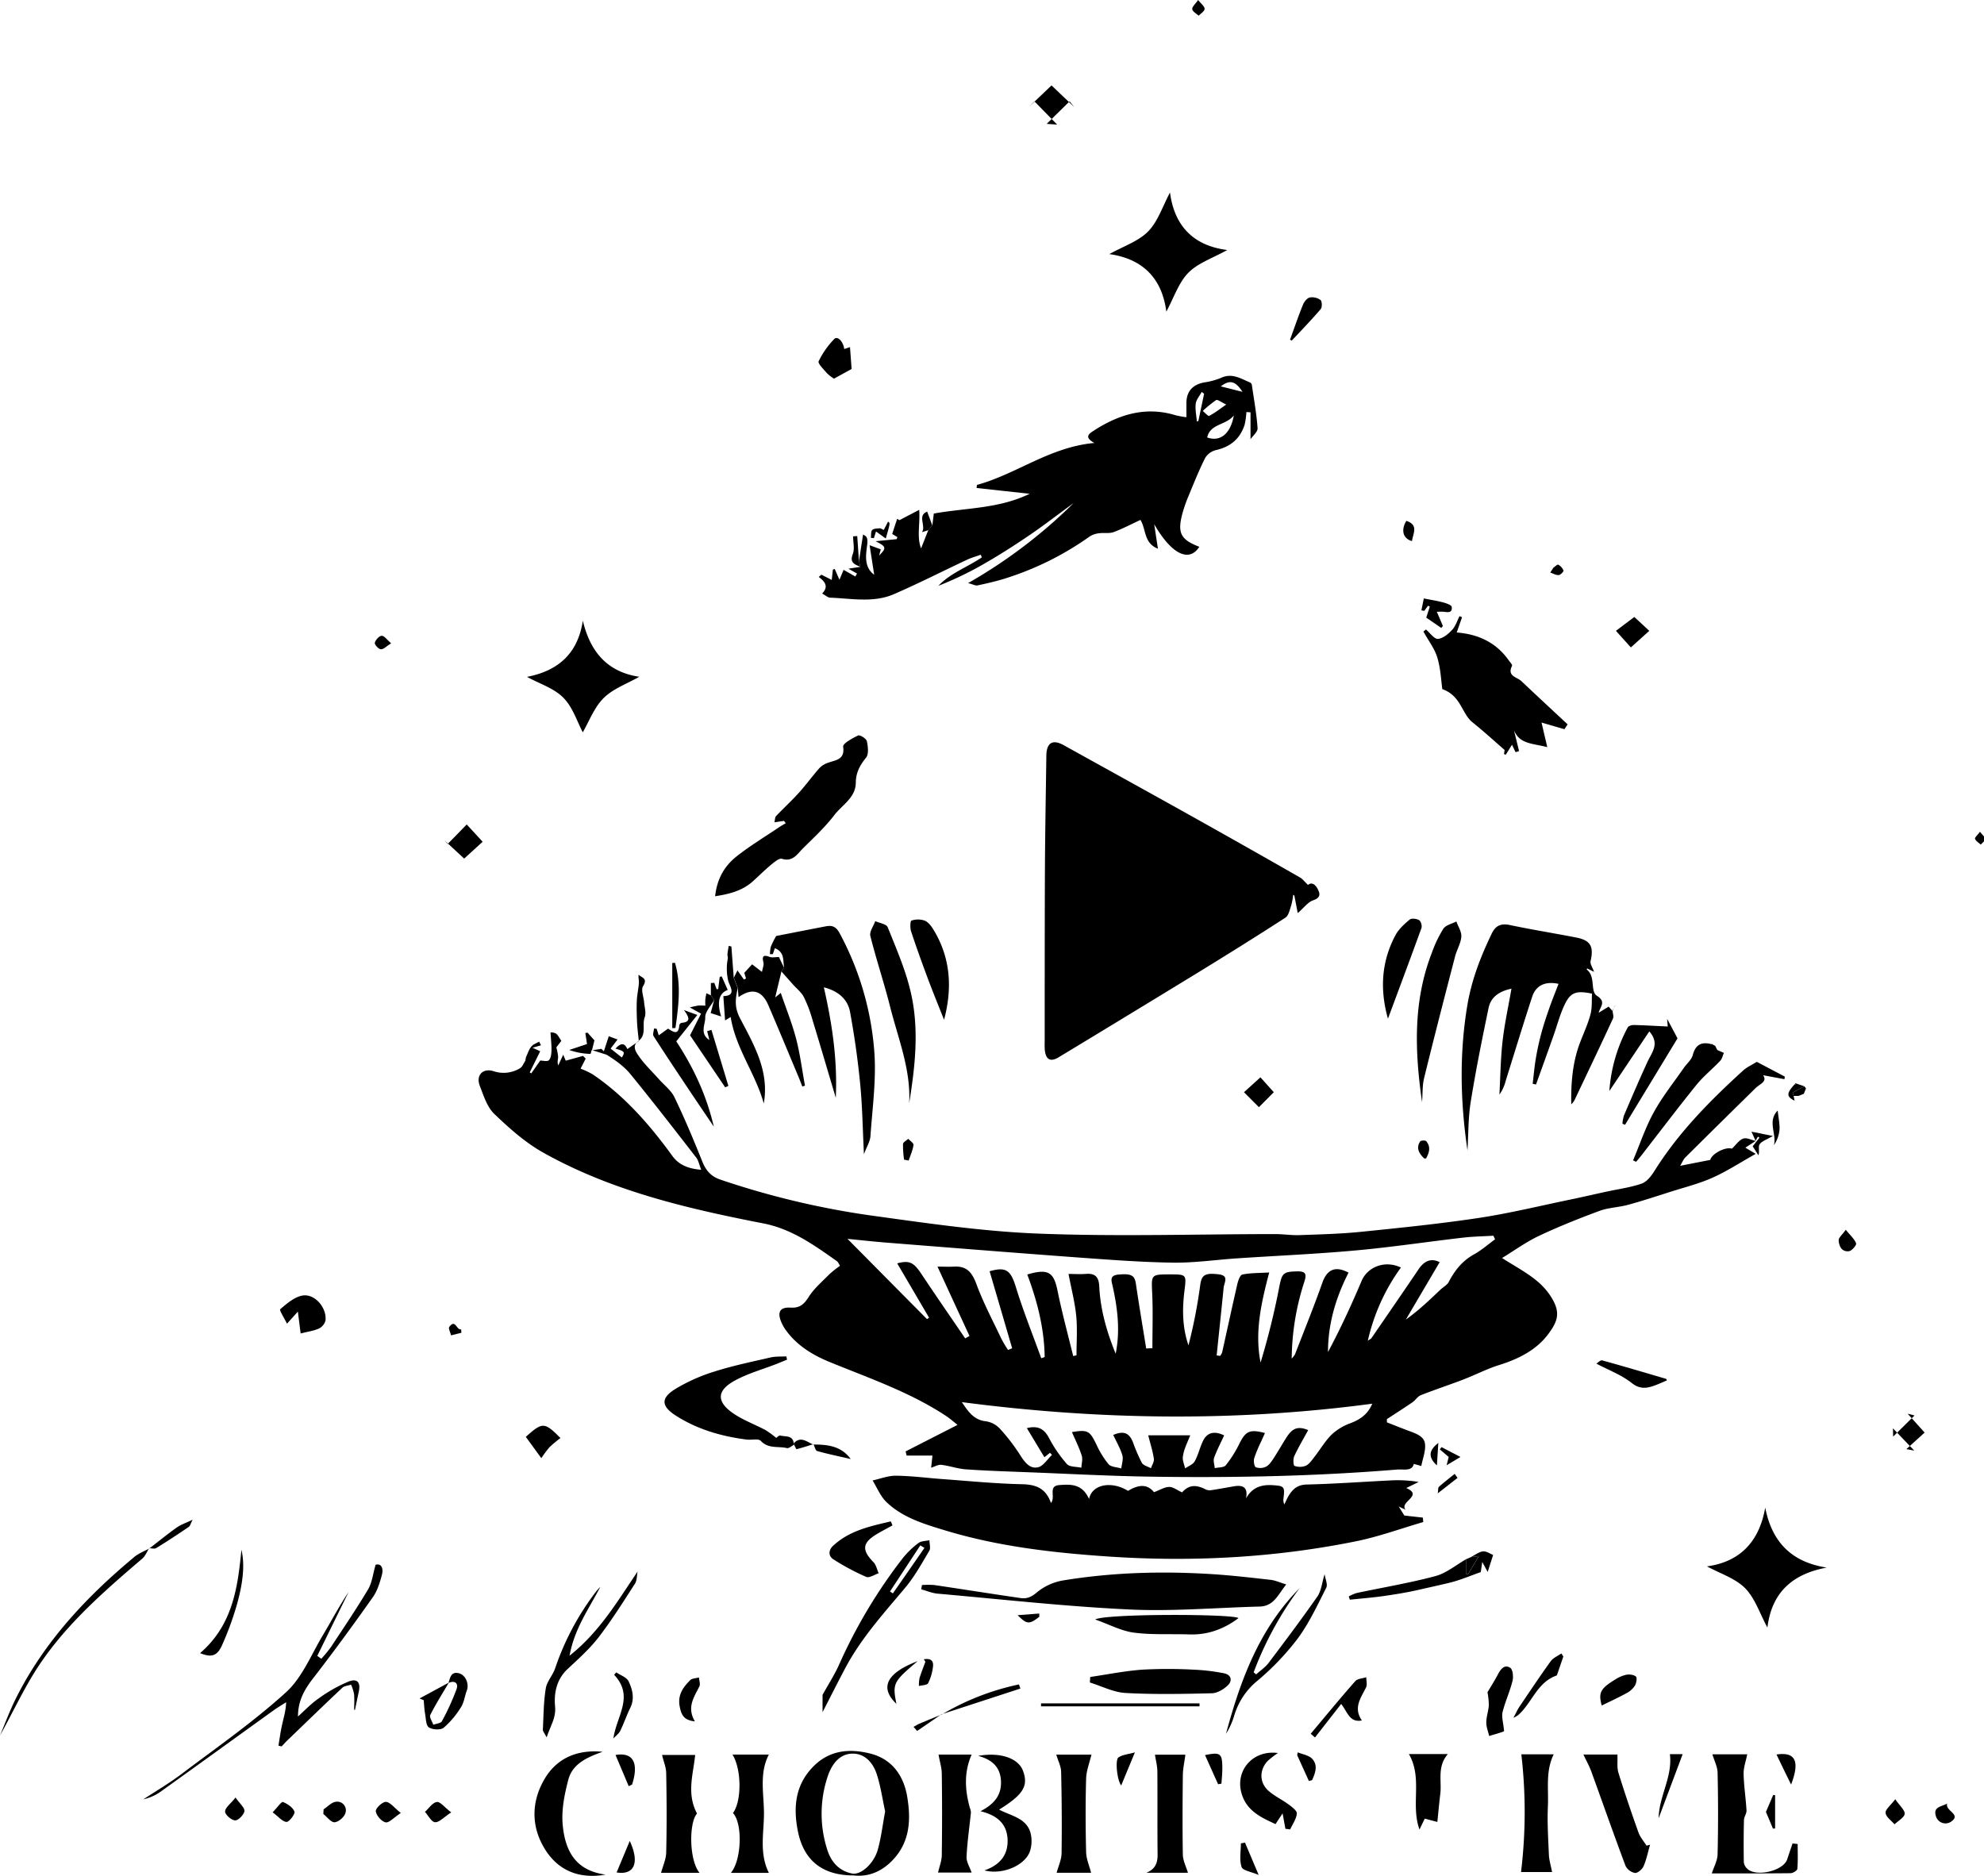 <?xml version="1.0" standalone="no"?><!DOCTYPE svg PUBLIC "-//W3C//DTD SVG 1.1//EN" "http://www.w3.org/Graphics/SVG/1.1/DTD/svg11.dtd"><svg t="1651276031461" class="icon" viewBox="0 0 1083 1024" version="1.1" xmlns="http://www.w3.org/2000/svg" p-id="6903" xmlns:xlink="http://www.w3.org/1999/xlink" width="211.523" height="200"><defs><style type="text/css">@font-face { font-family: feedback-iconfont; src: url("//at.alicdn.com/t/font_1031158_u69w8yhxdu.woff2?t=1630033759944") format("woff2"), url("//at.alicdn.com/t/font_1031158_u69w8yhxdu.woff?t=1630033759944") format("woff"), url("//at.alicdn.com/t/font_1031158_u69w8yhxdu.ttf?t=1630033759944") format("truetype"); }
</style></defs><path d="M348.599 568.264c-3.883 2.472-1.422 6.028-0.181 7.846 3.138 4.64 7.315 8.58 11.075 12.791 2.969 3.387 6.853 6.232 8.715 10.16 5.52 11.459 10.443 23.222 15.161 34.996 1.964 4.945 4.82 8.196 9.889 9.889a453.024 453.024 0 0 0 81.531 19.485c30.661 4.222 61.458 8.806 92.323 9.991 42.899 1.66 86.001 0.271 129.013 0.248 4.425 0 8.862 0.723 13.265 0.564 11.131-0.395 22.296-0.666 33.36-1.784 21.449-2.179 42.989-4.358 64.348-7.575 16.843-2.54 33.472-6.615 50.18-10.07 6.559-1.355 13.084-2.879 19.632-4.301s13.028-2.258 19.192-4.38c2.811-0.982 5.272-4.154 6.988-6.898 13.095-20.953 30.255-38.282 48.352-54.786 2.122-1.942 4.922-3.161 7.53-4.798l15.286 8.049c-0.056 0.474-0.124 0.948-0.192 1.422l-11.662-2.168c2.506 3.511-1.806 4.775-4.109 7.044q-19.248 18.898-38.383 37.887c-0.982 0.971-1.513 2.405-2.766 4.516l16.426-3.217c0.869-3.5 8.557-7.349 11.797-6.119 2.348-2.201 3.985-4.764 6.232-5.532 1.885-0.643 4.516 0.802 6.774 1.31l-5.645 3.658 5.645 3.387c-8.58 4.809-15.805 9.551-23.594 13.016-7.282 3.251-15.15 5.216-22.793 7.643s-15.444 5.012-23.267 7.146c-5.125 1.4-10.668 1.501-15.602 3.319-11.165 4.121-22.251 8.557-33.01 13.615-6.875 3.229-13.129 7.812-20.185 12.102 10.014 6.48 19.813 10.984 26.033 20.129s4.606 14.066-0.723 21.28c-6.412 8.681-16.11 13.626-26.62 16.934-6.853 2.111-13.299 5.487-20.016 8.06-7.631 2.935-15.421 5.475-23.03 8.489-1.761 0.7-2.935 2.766-4.583 3.895-4.583 3.138-9.268 6.119-13.92 9.156v1.772c4.042 1.58 8.06 3.206 12.125 4.719 3.714 1.377 8.151 2.867 8.659 6.943 0.485 3.906-1.242 8.083-2.009 12.147l-4.087-1.129c-0.971 4.233-5.475 2.788-9.336 3.105-44.22 3.635-88.53 4.516-132.863 3.883-23.132-0.316-46.286-1.592-69.383-2.472-11.007-0.429-22.025-0.768-33.01-1.547-4.459-0.316-8.828-1.93-13.299-2.45-1.761-0.203-3.68 0.982-5.588 1.547 0.294-2.732 0.531-4.843 0.723-6.627h-14.111l-0.542-2.258L522.69 777.825c-2.258-1.806-4.143-3.466-6.186-4.82-19.609-12.96-41.702-20.546-63.276-29.352-9.246-3.759-17.848-8.862-23.978-17.16a23.007 23.007 0 0 1-2.811-4.866c-2.258-5.487-0.643-8.14 5.17-7.812 4.866 0.282 7.225-1.727 9.754-5.724 2.946-4.64 7.327-8.41 11.289-12.418a57.789 57.789 0 0 1 5.893-4.685c-0.723-1.129-1.039-2.055-1.705-2.529-12.418-8.76-24.61-17.577-40.144-20.614-41.556-8.094-82.772-17.701-120.117-38.62-9.822-5.498-18.571-13.299-26.755-21.145-3.929-3.759-5.814-9.923-7.902-15.286-2.258-5.78 1.58-9.901 7.53-8.038a17.171 17.171 0 0 0 14.382-1.614c1.31-0.745 1.953-2.664 2.913-4.042 0.113-0.643 0.214-1.276 0.327-1.919 0.948-1.976 1.603-4.188 2.935-5.859 0.982-1.253 2.834-1.829 4.301-2.698l0.993 1.998-4.606 1.321 4.177 1.942-5.712 11.515 0.847 0.531c1.682-2.393 3.387-4.798 4.888-6.999 1.4 0 3.85 0.7 4.719-0.169 1.129-1.129 1.377-3.534 1.422-5.396 0.079-3.026-0.305-6.074-0.531-9.81a5.916 5.916 0 0 1 2.946 0.643c1.129 0.745 1.806 2.337 2.969 3.985l-2.743 3.567a27.873 27.873 0 0 1 0.982 5.159c0 1.411-0.643 2.822 0.102 4.64 0.734-1.592 1.468-3.195 2.676-5.803 0.948 2.258 1.445 3.387 1.389 3.263l9.438-2.619 1.445 1.501-2.788 5.475a44.92 44.92 0 0 1 6.694 3.161c17.476 11.865 31.09 27.534 43.407 44.479 3.522 4.854 8.625 6.999 15.737 7.552-1.039-2.608-1.445-5.012-2.755-6.706-11.82-15.263-23.628-30.481-35.843-45.473-3.613-4.414-8.478-7.79-13.095-10.646l-8.128-2.563 0.158 0.192 5.159-0.813 1.366 1.332 2.687-8.23 4.798 1.795-3.793 4.967 6.119 4.854c1.851-2.969 1.614-3.387-3.454-4.832 3.037-3.387 5.069-3.071 6.446 0.248l6.266-4.358z m277.071 167.859l3.387-0.192c0-9.889 0.35-19.801-0.102-29.679-0.485-10.601-0.813-10.589 10.16-10.578 8.489 0 8.535 0.248 7.485 8.58-1.276 10.07-1.298 20.117 2.145 30.142a277.342 277.342 0 0 0 6.424-32.976c0.756-5.441 2.574-6.694 10.16-5.769 5.746 0.7 2.879 4.516 2.619 7.248-1.219 12.328-2.54 24.656-3.816 36.983l1.84 0.294a6.683 6.683 0 0 0 1.129-1.818c2.766-12.418 5.43-24.836 8.286-37.254 0.452-1.964 1.501-5.08 2.755-5.34 4.391-0.914 9.031-0.813 14.676-1.129-4.516 17.148-7.959 32.818-4.708 49.142a407.54 407.54 0 0 0 10.217-41.341c1.479-7.428 2.1-8.252 9.754-8.41 4.606-0.09 5.317 1.343 3.883 5.769a138.857 138.857 0 0 0-6.864 41.838 13.265 13.265 0 0 0 1.772-2.258c5.058-13.073 10.33-26.067 15.003-39.275 2.495-7.056 7.033-9.257 14.247-5.385-6.898 13.547-11.21 27.817-11.21 43.35 6.774-12.689 12.779-25.683 18.356-38.857 3.251-7.677 12.836-11.436 21.449-7.282a108.681 108.681 0 0 0-18.063 39.952c1.129-0.79 1.693-1.005 1.976-1.411 8.614-12.542 17.25-25.062 25.773-37.661 3.263-4.82 7.078-6.028 11.459-3.804q-9.201 15.613-18.447 31.328c7.067-5.035 12.971-10.713 18.909-16.358 1.513-1.434 3.646-2.495 4.516-4.211 3.285-6.299 7.417-11.526 13.829-15.048 4.075-2.258 7.631-5.43 11.425-8.185l-0.903-1.964c-5.487 0.339-11.007 0.406-16.471 1.039-19.542 2.258-39.027 5.216-58.625 6.988-21.596 1.964-43.283 2.89-64.935 4.335-11.605 0.768-23.211 2.495-34.793 2.337-17.25-0.248-34.488-1.558-51.705-2.811-34.996-2.563-69.993-5.374-104.989-8.14-6.954-0.553-13.886-1.332-21.054-2.032l43.407 43.813 1.129-0.768-17.397-29.668c6.627-1.806 9.031-0.564 13.276 5.882 7.823 11.763 15.873 23.38 23.82 35.064l2.359-1.31c-5.803-12.565-11.594-25.141-17.464-37.864 2.834 0 5.961 0.147 9.031 0 6.999-0.406 9.901 3.274 12.237 9.607 3.759 10.16 8.896 19.846 13.547 29.679a70.625 70.625 0 0 0 3.68 6.209l2.258-0.914q-6.141-21.043-12.305-42.052c9.031-2.597 11.526-0.508 14.349 8.67 4.019 13.118 9.167 25.886 13.841 38.812l1.863-0.643c-0.214-15.59-4.019-30.481-9.494-45.066 11.459-3.387 14.473-1.253 16.516 8.828 2.438 11.978 5.645 23.809 8.557 35.696l1.795-0.406c0-7.18 0.542-14.405-0.147-21.517-0.723-7.372-2.642-14.676-4.211-22.906 3.308 0 6.254 0.214 9.144 0 5.17-0.474 7.372 1.287 7.643 6.853 0.61 12.745 4.132 24.836 8.952 36.701 2.517-12.418 1.072-24.543-1.592-36.645-0.655-2.946-2.021-6.096 3.014-6.559 7.157-0.666 8.952 0.418 9.63 5.091 1.716 11.729 3.725 23.482 5.611 35.256z m-100.575 29.352c3.387 5.012 6.48 9.743 13.163 10.397a13.062 13.062 0 0 1 7.609 4.098 105.26 105.26 0 0 1 10.928 14.224c2.461 3.838 5.216 7.801 9.81 6.774 2.913-0.632 5.125-4.425 7.654-6.774l-1.129-1.129-3.026 2.427-9.573-15.895c6.028-1.513 9.426 0.384 12.046 5.295a72.51 72.51 0 0 0 9.81 14.303c1.513 1.693 5.238 1.4 7.902 2.009 0.102-2.258 0.835-4.64 0.192-6.627-1.389-4.346-3.477-8.467-5.34-12.825 8.625-1.422 9.709-0.689 13.276 6.615A49.289 49.289 0 0 0 605.101 799.275c1.4 1.592 4.595 1.603 6.977 2.337 0.248-2.405 1.219-5.024 0.576-7.169-1.129-3.861-3.263-7.44-4.979-11.131 5.645-2.371 8.659-1.197 10.736 3.906a92.571 92.571 0 0 0 4.866 11.289c0.835 1.468 3.274 2.021 4.99 2.992 0.576-1.727 1.829-3.567 1.592-5.182-0.587-4.019-1.851-7.902-3.071-12.791h22.928c-1.129 2.822-1.964 4.516-2.551 6.243a21.246 21.246 0 0 0-1.535 5.983c0 1.93 0.824 3.883 1.298 5.825 1.784-1.253 4.256-2.134 5.216-3.85 1.897-3.387 2.755-7.383 4.437-10.928 2.258-4.854 6.175-5.859 11.65-3.24-1.863 4.053-3.974 8.038-5.487 12.237-0.576 1.603 0.192 3.703 0.35 5.645 2.055-0.474 4.956-0.271 6.006-1.558a63.219 63.219 0 0 0 7.485-11.899c3.387-6.774 5.645-7.902 13.92-5.712-0.689 1.535-1.366 2.98-2.009 4.448a76.654 76.654 0 0 0-3.872 9.325c-0.429 1.524 0 4.516 0.926 4.922a7.214 7.214 0 0 0 5.645-0.395c1.682-0.903 2.924-2.856 4.042-4.516 2.461-3.771 4.651-7.711 7.09-11.504 3.263-5.114 6.412-6.119 11.763-3.872-2.585 4.753-5.362 9.404-7.62 14.292-0.7 1.501-0.474 5.001 0.181 5.238a8.704 8.704 0 0 0 6.186-0.102c1.885-0.903 3.263-3.003 4.629-4.764 3.24-4.143 5.927-8.817 9.63-12.418a29.905 29.905 0 0 1 10.16-6.051c5.227-2.021 9.404-4.832 11.808-10.612-74.712 9.98-149.209 8.918-223.966-0.858z" p-id="6904"></path><path d="M713.974 483.065c2.337-1.942 4.516 0.226 5.757 3.172 1.129 2.529 0.294 4.143-2.969 5.249-2.8 0.96-4.911 3.963-8.365 6.965l-1.851-9.573-0.632-0.44a37.119 37.119 0 0 1-1.039 5.645c-0.824 2.416-1.4 5.645-3.206 6.853-15.974 10.352-32.14 20.411-48.363 30.357q-37.627 23.007-75.434 45.868c-4.516 2.721-6.988 1.276-7.552-4.019a42.797 42.797 0 0 1-0.056-4.516c0-30.616 0-61.244 0.113-91.86 0.102-21.449 0.497-42.82 0.79-64.236 0.102-7.191 3.466-9.133 9.664-5.645 22.657 12.587 45.36 25.085 67.972 37.728q30.481 17.035 60.804 34.364c1.422 0.813 2.461 2.258 4.369 4.087zM468.885 306.366c0.734-4.877 1.468-9.754 2.258-14.597 1.343 0.881 2.766 1.129 2.258 5.351-0.643 5.249-2.089 12.328 3.793 16.629-0.813-5.227-1.626-10.499-2.506-16.132l6.096 2.258c-0.248 0.926-0.508 1.908-0.903 3.387 4.154-4.166 3.917-4.877-1.93-7.823l11.538-1.129 0.373-1.129-2.845-1.693c0.903-2.755 1.761-5.385 2.721-8.286l1.208 0.756 10.826-5.645c0.576 7.711-1.434 14.845 1.027 21.02 1.389-3.511 2.676-6.774 3.963-9.991 0.734-0.881 1.468-1.784 2.201-2.698 0.316-2.585 0.632-5.182 0.779-6.311 18.153-3.229 35.234-2.551 52.325-10.781l-29.002-3.172 0.237-1.682c21.54-5.882 39.749-20.704 64.111-22.894-5.645-3.093-3.138-4.922-0.531-6.615 13.818-8.964 28.449-13.547 44.942-8.478a48.95 48.95 0 0 0 5.803 1.039v-7.18c-0.169-6.593 3.116-10.544 9.618-11.797a38.44 38.44 0 0 0 9.189-2.461c6.028-2.89 10.838 0.339 15.918 2.484a1.874 1.874 0 0 1 0.982 1.242c1.129 7.902 2.585 15.748 3.138 23.707 0.135 1.964-2.574 4.121-3.85 6.017v-14.676l-2.258-0.158a40.302 40.302 0 0 1-0.971 6.954c-2.438 7.586-7.688 12-15.523 13.795a9.607 9.607 0 0 0-5.916 4.143c-3.387 6.672-6.153 13.66-9.031 20.58a79.95 79.95 0 0 0-3.387 9.539c-2.992 11.007-1.129 14.597 9.133 18.548-5.52 8.659-15.128 4.211-24.633-12.339 0.779 5.091 1.343 8.828 2.043 13.389-7.79-3.071-6.333-10.397-9.528-15.715-4.933 2.258-9.709 4.809-14.676 6.649-2.359 0.869-5.227 0.248-7.823 0.621a12.057 12.057 0 0 0-5.069 1.648A163.829 163.829 0 0 1 547.673 316.097c-4.64 1.389-9.381 2.484-14.123 3.477-1.072 0.214-2.348-0.553-5.091-1.276a276.179 276.179 0 0 0 57.575-43.667c-7.79 5.645-15.444 11.605-23.402 17.047s-15.805 10.488-23.99 15.252a186.622 186.622 0 0 1-26.417 12.847c6.694-7.033 15.94-10.217 23.707-15.5l-0.553-1.468c-2.506 0.903-5.103 1.614-7.507 2.743-13.299 6.243-26.405 12.926-39.873 18.774-11.188 4.866-23.132 2.371-34.793 1.93-1.321 0-2.585-1.276-4.425-2.258 3.658-3.748 1.614-6.491-1.851-9.031l1.445-1.253 5.645 2.856c0.135-1.264 0.384-3.466 0.621-5.645l1.016-0.339 2.563 5.893c0.948-2.258 1.716-4.03 2.258-5.419l6.412 3.635c0.305-0.531 0.61-1.061 0.926-1.592l-4.685-2.653 6.536-1.027c-0.271-1.005-0.531-2.032-0.779-3.059z m190.065-67.577c7.011 2.574 12.779-1.908 14.552-11.989-4.448 5.509-12.768 4.335-14.552 11.989z m10.42-17.95c-2.834-1.332-4.775-2.89-5.487-2.461a62.768 62.768 0 0 0-7.315 5.938c1.129 0.96 2.924 2.992 3.466 2.709 2.879-1.456 5.453-3.5 9.336-6.186z m-12.091-5.893l-1.298-1.005c-1.129 2.134-2.969 4.177-3.263 6.412-0.395 3.161 0.35 6.48 0.61 9.72l0.824-0.282 3.127-14.845z m9.11-4.03l11.854 2.992c-3.838-5.916-6.954-6.796-11.854-2.992zM594.489 818.286c1.671-8.377 12.734-9.799 21.258-4.437 6.457-3.929 10.883-3.387 14.179 0.723 3.093-1.129 5.645-2.811 8.309-2.879 2.156 0 4.369 1.772 7.022 2.98 3.387-3.771 6.988-4.516 12.418-1.851a5.464 5.464 0 0 0 2.901 0.723c4.358-0.621 8.67-1.445 13.005-2.19 4.956-0.858 7.767 0.587 6.593 6.615 3.274-5.983 8.275-7.62 14.484-7.236s6.774 0.734 5.983 6.999a5.78 5.78 0 0 0 0.44 3.5c0.79-1.592 1.468-3.24 2.382-4.764 2.258-3.669 4.832-5.961 9.81-6.085 15.398-0.373 30.763-1.513 46.15-2.258a69.169 69.169 0 0 1 14.981 0.858l-6.774 3.319c9.709 4.166-4.143 7.586-0.339 11.854l-3.771-1.772 3.059 4.922 10.093 1.129 0.248 2.427c-12.283 3.567-24.373 8.015-36.859 10.533-44.705 9.031-89.896 11.357-135.403 8.264-30.402-2.066-60.555-5.554-89.806-14.552-11.12-3.387-22.42-6.886-31.023-15.207-3.251-3.138-5.058-7.778-7.519-11.741 4.233-0.914 8.467-2.619 12.689-2.585 8.173 0.079 16.335 1.129 24.509 1.772 14.789 1.061 29.566 2.563 44.378 2.867 7.677 0.158 12.983 2.258 15.805 10.239 2.721-3.229-1.818-9.268 4.516-9.765s12.542-0.7 16.279 7.598zM880.264 551.872c0.102 1.377 0.723 2.992 0.214 4.098-6.774 14.744-13.829 29.431-20.783 44.118a7.214 7.214 0 0 1-1.998 2.709c-0.203-11.571 0.666-22.928 4.866-33.868 1.953-5.08 4.29-10.07 5.645-15.308 0.96-3.601 0.598-7.564 0.813-11.21-8.772-1.795-11.797-0.723-15.071 6.288-2.529 5.408-4.03 11.289-6.04 16.934-3.116 8.794-6.288 17.577-9.449 26.36l-1.829-0.361c0.553-4.606 0.96-9.246 1.727-13.818s1.772-9.235 2.992-13.762c1.264-4.696 2.822-9.336 4.437-13.931 1.524-4.358 3.274-8.636 4.967-13.05-7.304-1.558-12.35 0.847-14.405 7.09-4.967 15.161-9.618 30.481-14.382 45.665a22.861 22.861 0 0 1-3.488 7.711c0.531-9.709 0.632-19.451 1.716-29.092 1.061-9.426 3.127-18.751 4.854-28.731-6.706 1.389-11.289 4.606-12.497 10.578-3.556 17.047-6.999 34.139-9.754 51.332-1.389 8.67-1.219 17.6-1.75 26.36-3.895-26.326-4.516-52.562-0.079-79.194 2.371-14.066 7.293-26.62 13.299-39.128 2.122-4.403 5.035-5.735 9.968-4.685 11.933 2.517 23.99 4.437 35.979 6.774 8.049 1.524 9.867 4.877 8.027 12.915-0.361 1.558 1.129 3.534 1.885 5.859l-3.748-1.863c-0.113 0.282-0.271 0.576-0.226 0.61 5.012 3.759 1.739 11.876 5.543 14.303 5.238 3.387 1.829 5.814 0.96 9.28 2.258-1.4 3.985-2.45 5.701-3.488l-0.26 0.135 2.009 2.258zM503.272 865.249a47.415 47.415 0 0 1 6.706 0c15.748 2.326 31.463 4.854 47.211 7.123 3.296 0.474 5.882-0.576 8.851-3.15a30.481 30.481 0 0 1 14.507-6.525c26.902-4.391 54.041-5.103 81.214-3.387 10.646 0.677 21.269 1.919 31.881 3.116 2.495 0.282 4.888 1.411 8.467 2.495-4.516 5.645-6.774 11.876-14.507 12.079-23.764 0.621-47.607 2.721-71.291 1.592-34.884-1.66-69.666-5.554-104.493-8.636-3.026-0.271-5.972-1.547-8.952-2.359zM853.982 398.068l-12.508-3.635c0.971 4.177 1.863 7.993 3.138 13.423-8.015-2.111-15.026-1.547-18.176-9.189q1.389 5.645 2.766 11.346l-1.908 0.576c-0.621-1.276-1.231-2.563-1.942-4.03a946.881 946.881 0 0 0-3.387 5.419l-0.971-0.316c0.147-1.027 0.294-2.055 0.327-2.258-5.949-5.159-11.571-10.33-17.521-15.082s-6.232-14.529-16.482-18.13c-0.655-4.516-0.892-11.086-2.709-17.182-1.479-4.922-4.866-9.28-7.609-14.247l1.4-1.129c2.258 1.93 4.516 5.272 6.536 5.114 2.732-0.214 5.645-2.687 7.733-4.9 1.874-1.998 2.732-4.956 4.042-7.496l1.366 0.598-2.89 8.32c11.413 0.892 21.28 5.227 28.223 14.981 0.756 1.061 2.258 2.63 1.976 3.217-2.89 5.724 2.721 6.096 5.103 8.354 8.343 7.902 16.798 15.737 25.209 23.583zM428.03 528.334c-0.7-3.883 0.406-8.546-5.046-10.725-0.384 1.129-0.768 2.156-1.129 3.229h-1.558a17.995 17.995 0 0 1 0.485-4.087 54.707 54.707 0 0 1 2.89-5.803c8.501-1.66 17.837-3.5 27.173-5.295 3.387-0.655 5.554 0.158 7.485 3.782a161.435 161.435 0 0 1 18.988 65.477c1.005 15.015-1.129 30.255-2.179 45.371-0.192 2.822-1.953 5.532-3.545 9.776-0.689-13.818-0.858-26.112-2.043-38.304a469.515 469.515 0 0 0-5.52-39.253c-1.242-6.774-6.04-11.38-14.315-13.547 4.448 19.722 7.473 39.072 6.514 60.318-4.516-15.128-8.501-28.742-12.655-42.312a72.793 72.793 0 0 0-4.73-12.599c-1.445-2.766-4.154-4.866-6.288-7.282s-3.996-4.516-5.995-6.774zM390.358 489.24c1.129-10.16 5.554-16.934 12.012-21.98 7.394-5.791 15.5-10.68 23.301-15.94 1.039-0.7 2.156-1.287 3.24-1.93l-0.96-1.287-5.227 0.79c0.361-1.501 0.294-2.743 0.881-3.387 4.098-4.312 8.512-8.354 12.497-12.768s7.406-9.178 11.289-13.547a11.752 11.752 0 0 1 4.741-2.845c4.2-1.547 9.156-1.603 8.117-8.783-0.248-1.682 5.035-4.583 8.185-6.074 0.971-0.452 4.437 1.693 4.741 3.082 0.643 2.935 1.129 7.135-0.429 9.031-3.387 4.154-5.532 8.173-5.588 13.615-0.068 8.264-7.462 12.136-11.741 17.747-5.058 6.615-11.289 12.362-17.227 18.277-3.048 3.026-5.475 7.383-11.357 5.566-1.479-0.452-4.042 1.693-5.735 3.082-3.387 2.811-6.559 5.938-9.833 8.93-5.724 5.283-12.678 7.18-20.908 8.422zM465.939 1023.772c-16.832 0-27.184-7.981-30.402-24.136-2.574-12.904-1.558-25.333 8.58-35.482 8.862-8.873 19.688-9.675 30.729-6.965 11.967 2.924 18.458 12 20.388 23.707 2.111 12.7 1.501 25.107-8.568 35.143-6.017 5.983-13.028 8.591-20.727 7.733zM483.177 988.866c-1.468-6.774-2.438-13.649-4.516-20.162s-6.672-11.662-13.637-11.413-11.041 6.006-13.163 12.294a64.066 64.066 0 0 0-0.406 39.761c2.089 6.954 6.48 11.955 13.66 13.378 4.809 0.948 11.854-5.396 13.976-12.802 1.93-6.74 2.698-13.807 4.087-21.054zM433.505 788.629c-1.332 0.666-2.845 2.122-3.974 1.863-4.741-1.129-10.093 0.508-14.236-3.929-1.298-1.389-5.035-0.384-7.62-0.711-13.683-1.727-26.778-5.487-38.519-12.926-8.219-5.193-8.67-9.641-0.542-14.676a95.778 95.778 0 0 1 21.449-9.573c10.002-3.172 20.321-5.306 30.582-7.665 2.766-0.632 5.724-0.418 8.591-0.587 0.124 0.587 0.248 1.129 0.384 1.784-1.885 0.779-3.759 1.58-5.645 2.314-7.665 3.003-15.805 5.227-22.917 9.156-9.833 5.385-10.047 11.447-0.926 17.769 5.43 3.771 11.865 6.085 17.747 9.223a53.15 53.15 0 0 1 5.87 4.29c0.056 0 1.377-1.547 2.258-1.31 2.743 0.756 6.875-0.339 7.259 4.38zM605.541 138.71c7.812-4.358 15.94-6.988 21.235-12.418s7.835-13.615 11.888-21.19c2.337 17.837 12.418 29.002 31.248 31.373-7.902 4.437-15.963 7.067-21.224 12.418s-7.902 13.547-12.023 21.235c-2.314-17.972-12.655-28.833-31.124-31.418zM963.578 822.982c3.635 18.661 14.224 29.747 33.563 32.739-18.864 3.5-30.063 13.739-32.366 32.739-4.2-7.744-6.774-16.008-12.136-21.449s-13.784-8.083-20.851-11.944c17.634-2.416 28.505-13.129 31.79-32.084zM287.671 369.495c16.369-3.172 27.681-12.136 30.481-30.661 4.143 17.487 13.818 28.088 30.808 30.605-6.774 3.861-14.303 6.514-19.451 11.617s-7.902 12.655-11.38 18.706c-3.014-5.645-5.396-13.547-10.533-18.808s-13.016-7.665-19.925-11.459zM193.327 933.368c0-2.89 0.203-5.791-0.068-8.648a24.554 24.554 0 0 0-1.614-5.08c-1.626 0.542-3.68 0.632-4.809 1.705-10.104 9.494-20.061 19.192-30.041 28.776-1.061 1.027-2.032 2.134-3.059 3.206l-1.739-0.395c0.632-3.748 1.129-7.53 1.953-11.289s2.055-7.552 2.258-12.418c-2.337 1.49-4.741 2.89-6.988 4.516-20.58 14.811-41.115 29.691-61.741 44.446a25.514 25.514 0 0 1-9.212 4.019c7.022-4.561 14.36-8.907 21.077-13.987 19.192-14.484 39.038-28.302 56.773-44.412 8.794-7.993 13.66-20.321 20.004-30.955 4.73-7.902 8.964-16.019 14.123-23.707q-8.512 17.374-17.047 34.771l2.19 1.58a74.599 74.599 0 0 0 5.148-6.232c6.932-10.499 13.987-20.919 20.422-31.7 2.134-3.567 2.551-8.162 4.087-13.389 3.116-0.869 4.358 1.942 3.443 5.453-1.129 4.312-2.54 8.873-5.069 12.418-10.612 15.015-21.449 29.871-32.739 44.434-4.583 5.972-8.038 12.091-8.015 20.524 3.771-3.387 7.259-7.101 11.38-9.923a79.645 79.645 0 0 1 16.403-9.212c4.696-1.772 6.491 0.666 5.385 5.712-0.711 3.251-1.377 6.514-2.055 9.776zM981.29 1006.635c0 4.516 0.214 9.031-0.181 13.547-0.079 0.926-2.393 2.359-3.703 2.371-14.8 0.169-29.6 0.113-42.989 0.113 1.129-3.556 3.082-6.965 3.161-10.42 0.35-14.823 0.327-29.668 0-44.502-0.068-3.387-1.84-6.683-2.834-10.07h19.011c-0.745 3.759-2.055 7.236-1.976 10.68 0.147 6.649 1.208 13.287 1.58 19.948 0.102 1.705-1.343 3.454-1.389 5.204-0.192 7.699-0.203 15.398-0.079 23.098a5.814 5.814 0 0 0 1.739 3.387c4.708 4.866 19.813 1.377 21.924-4.979 0.96-2.913 1.964-5.814 2.946-8.715zM648.463 1022.327h-22.691c5.035-2.1 6.175-5.566 6.119-10.081-0.169-15.048 0-30.097-0.124-45.157 0-2.935-0.813-5.859-1.31-9.235h16.606c-0.485 3.838-1.355 7.586-1.389 11.289-0.169 14.484-0.237 28.979 0 43.452 0.124 3.251 1.806 6.412 2.788 9.731zM381.846 1022.349h-20.998c0.982-3.692 2.732-7.372 2.811-11.086 0.339-14.405 0.271-28.833 0-43.249 0-3.15-1.389-6.277-2.258-10.002h18.063c-1.027 10.51-4.798 21.043 1.016 31.971-4.459 4.979-4.358 25.48 1.366 32.366zM496.284 602.312c1.005-18.492-6.04-35.392-10.409-52.777-3.251-12.949-7.541-25.638-10.781-38.598-0.587-2.326 1.716-5.374 2.687-8.094 2.326 1.061 6.04 1.569 6.774 3.285 4.595 11.436 9.585 22.872 12.418 34.782 4.933 20.332 2.608 40.935-0.689 61.402zM512.044 1022.214c0.734-3.274 1.998-6.356 2.043-9.46q0.316-22.217 0-44.446c0-3.387-1.129-6.649-1.761-10.499h18.063c-4.233 9.551-3.714 19.316-0.948 29.171a7.18 7.18 0 0 1 0.553 2.438c-0.802 8.06-2.021 16.11-2.382 24.193-0.124 2.822 1.784 5.735 2.766 8.602zM419.698 1022.372H398.96c5.961-7.033 6.446-27.218 1.129-32.66 4.753-6.232 4.854-23.707-0.248-31.903h19.846c-5.351 10.296-2.653 21.449-2.664 32.185s-2.653 21.664 2.676 32.377zM576.787 1022.315c0.993-3.737 2.642-7.157 2.687-10.601 0.214-14.845 0.102-29.713-0.237-44.558-0.068-2.946-1.626-5.859-2.653-9.325h19.192c-0.982 4.267-2.766 8.693-2.901 13.163-0.384 13.333-0.327 26.699 0 40.043 0.102 3.793 1.772 7.552 2.721 11.289zM776.256 601.601c-4.075-28.11-4.866-55.204 5.328-81.452a67.001 67.001 0 0 1 6.299-13.174c1.343-1.998 4.662-2.687 7.09-3.963 0.982 2.766 2.913 5.645 2.721 8.275-0.271 3.635-2.405 7.078-3.387 10.713-5.757 22.149-11.492 44.299-16.934 66.516-0.993 3.963-0.745 8.219-1.118 13.084zM864.323 957.764h18.571c0.169 3.748-0.327 7.056 0.553 9.946 3.387 10.939 7.067 21.777 10.917 32.558 0.926 2.608 2.924 4.843 4.425 7.248l1.908-0.474c-1.129 3.917-1.908 7.97-3.522 11.673-0.734 1.693-3.206 3.85-4.696 3.714a7.372 7.372 0 0 1-5.17-3.929c-6.39-17.035-12.418-34.229-18.616-51.321-1.106-3.082-2.732-5.916-4.369-9.415zM830.444 957.662h17.679c-4.516 9.189-2.755 18.797-3.172 28.076-0.406 8.918 0.147 17.882 0.542 26.823 0.135 3.026 1.129 6.017 1.727 9.359h-16.934a271.855 271.855 0 0 0 0.158-64.258zM330.548 1023.331c-13.468 2.393-24.972-1.58-32.434-12.87-8.298-12.565-8.377-26.699-0.756-39.512 6.593-11.052 17.476-16.008 31.61-14.676-8.681 3.037-16.505 6.649-18.763 15.331-2.055 7.846-3.759 16.279-3.071 24.227 1.49 17.363 9.291 25.559 23.414 27.5zM595.121 915.441c9.472-1.389 18.909-3.308 28.426-3.996a259.189 259.189 0 0 1 27.941 0 108.67 108.67 0 0 1 16.64 1.976c4.019 0.79 4.753 4.064 2.032 6.649-2.258 2.134-5.645 4.177-8.557 4.256-15.748 0.384-31.542 0.711-47.245-0.158-6.559-0.361-12.96-3.725-19.44-5.724zM537.366 1021.028c8.941-3.116 13.084-8.918 12.621-17.227-0.497-8.693-6.266-13.005-14.755-15.082 6.898-3.601 11.289-8.128 11.188-15.805s-4.267-12.237-12.475-14.405c12.204-2.168 21.924 1.321 24.452 8.094 3.093 8.275 0.226 13.039-13.016 21.246 6.401 3.387 14.676 4.516 17.069 12.418a17.905 17.905 0 0 1-0.26 10.386c-2.687 7.631-14.924 12.983-24.825 10.375zM915.7 566.819c-9.686 15.974-19.192 31.61-28.641 47.2l-1.422-0.598a20.23 20.23 0 0 1 0.835-4.516c4.2-9.833 8.41-19.654 12.87-29.352 2.337-5.103 6.841-9.731 0.96-16.527l-21.799 32.524a85.617 85.617 0 0 1 10.025-34.703c0.44-0.802 2.134-1.332 3.229-1.31 6.062 0.147 12.125 0.508 18.582 0.813 0-0.463-0.102-1.445-0.305-4.154 2.371 4.425 4.03 7.552 5.667 10.623z" p-id="6905"></path><path d="M428.03 528.334l-1.479 1.987c-1.129 4.764-2.326 9.539-3.387 14.145l3.037-2.438c2.935 8.614 6.198 16.674 8.377 25.028s3.263 17.058 4.832 25.604l-1.468 0.429c-0.666-1.705-1.298-3.387-2.009-5.114-5.475-13.073-10.894-26.18-16.505-39.207-3.511-8.14-8.907-9.618-16.268-4.437-0.158-1.784-0.294-3.387-0.418-4.967l-2.156-5.645 1.964-4.008 3.545 5.024 1.129-0.598c-0.384-1.264-0.756-2.517-0.937-3.082l4.256-4.64 5.396 4.132c0.373-2.1 1.129-3.737 0.813-5.091-0.926-3.624 0-4.346 3.387-3.093 1.355 0.485 3.026 0.079 5.069 0.079 0.689 1.535 1.761 3.725 2.822 5.893zM449.005 934.644v-9.46c3.387-6.085 6.548-10.996 8.93-16.256a281.304 281.304 0 0 1 34.94-58.455 46.647 46.647 0 0 1 8.501-8.173c1.501-1.129 3.951-1.05 5.972-1.513 0 1.93 0.779 4.312-0.068 5.735-4.098 6.898-8.004 14.044-13.118 20.14-11.786 14.066-24.136 27.647-32.806 44.028-3.985 7.519-7.812 15.15-12.35 23.956zM504.627 844.973l-2.258-1.377-16.55 25.175 1.569 1.039q8.67-12.418 17.239-24.836zM937.534 573.231l3.488 1.535c-0.643 1.445-0.971 3.206-1.998 4.29-4.256 4.516-9.178 8.444-13.05 13.242-10.251 12.689-20.095 25.705-30.108 38.586-0.892 1.129-1.851 2.258-2.777 3.33l-1.648-0.79c3.737-8.851 6.774-18.063 11.413-26.451s10.826-16.144 16.369-24.148c1.603-2.258 4.143-4.346 4.798-6.875 1.592-6.074 5.137-7.394 10.589-5.859l-0.316-0.248 2.077 1.129-0.169-0.214 1.129 2.258zM597.842 884.057c5.509-3.24 75.333-3.105 78.212-0.756-7.993 6.028-16.832 9.257-26.936 8.907s-20.242 0.327-30.176-0.982c-6.841-0.903-13.344-4.425-21.1-7.169zM327.691 866.242c-6.096 11.842-14.066 22.578-16.798 37.593C327.387 890.717 336.982 874.179 348.046 857.888c-0.452 2.258-0.305 4.877-1.468 6.672-6.378 9.889-12.655 19.903-19.824 29.216-4.877 6.322-10.962 11.752-16.832 17.239-6.107 5.645-7.598 13.129-6.92 20.569 0.576 6.232-2.506 10.363-4.595 16.832-1.242-2.416-2.111-3.308-2.077-4.154 0.373-7.564 0.395-15.184 1.592-22.578 0.598-3.804 3.804-7.112 5.08-10.894a146.251 146.251 0 0 1 22.409-42.041 31.147 31.147 0 0 1 2.28-2.506zM696.261 995.763c-7.473-3.522-16.065-7.078-18.695-17.363-3.161-12.362 6.672-23.256 20.004-21.449a52.156 52.156 0 0 0-5.351 4.121c-4.82 4.775-4.933 11.955 0.169 16.471 3.319 2.935 7.496 4.888 11.097 7.541 1.806 1.343 4.572 3.387 4.425 4.933-0.305 2.969-2.337 5.757-3.646 8.625l-2.608-0.327c-0.474-2.619-0.948-5.227-1.535-8.422zM515.329 556.704c-2.924-7.406-5.949-14.778-8.749-22.24-3.217-8.602-6.345-17.25-9.223-25.965-0.621-1.874-0.531-5.712 0.169-5.961a11.199 11.199 0 0 1 7.191 0c1.897 0.734 3.522 2.834 4.674 4.696 9.46 15.353 10.612 31.915 5.938 49.469zM709.356 867.01a185.764 185.764 0 0 0-25.028 45.891l1.366 1.129c2.258-2.066 4.956-3.838 6.774-6.243 9.031-11.967 18.063-23.967 26.654-36.283 2.134-3.071 2.461-7.394 3.94-12.192 0.406 2.743 1.795 5.645 0.914 7.383-4.809 9.46-9.314 19.271-15.579 27.738a142.244 142.244 0 0 1-22.127 23.165 38.677 38.677 0 0 0-12.52 18.842 40.415 40.415 0 0 1-4.516 10.002c7.857-29.239 18.187-57.281 40.122-79.431zM757.64 556.083c-4.516-15.997-3.567-31.248 4.098-45.563 1.772-3.319 4.832-6.096 7.778-8.546 1.005-0.847 3.793-0.474 5.17 0.35 0.96 0.576 1.66 3.105 1.231 4.312-5.995 16.527-12.147 32.987-18.277 49.447zM769.076 957.527h21.246c-5.995 6.999-3.217 14.676-4.121 21.822-0.621 4.99-1.05 10.002-1.592 15.229l-6.886-1.818-2.867 5.949c-4.933-13.615 1.84-28.02-5.78-41.183zM487.185 832.691c-2.845 1.58-5.757 3.071-8.546 4.741-7.993 4.798-8.32 8.704-1.84 15.342 1.468 1.501 1.919 4.008 2.834 6.051-2.258 0.734-5.114 2.698-6.774 1.987a128.132 128.132 0 0 1-17.972-9.607c-2.676-1.693-2.777-4.877-0.237-7.282 8.975-8.422 20.321-10.747 31.61-13.423zM369.157 568.456c10.16 15.523 16.674 30.334 20.501 46.579-4.617-6.841-9.268-13.66-13.841-20.524-6.412-9.596-12.825-19.192-19.045-28.9-0.61-0.96 0.135-2.766 0.248-4.177l1.434 0.169 1.129 3.579 5.069-3.658c2.563 1.501 5.735 4.143 6.164-1.908a1.818 1.818 0 0 1 1.185-1.253c5.328-0.429 4.188-3.161 1.332-6.988l7.315 2.676z" p-id="6906"></path><path d="M400.529 533.798l2.156 5.645c-1.129 5.509-2.021 10.07 1.219 16.29 7.462 14.315 16.177 28.855 13.016 46.613-4.516-16.279-15.365-30.097-18.063-47.166l-3.059 1.863c-0.339-4.674-0.632-8.873-0.948-13.287 7.677-0.192 3.285-5.566 2.642-8.467a28.539 28.539 0 0 1-0.214-11.967c0.158-0.779-0.26-1.66-0.181-2.472 0.135-1.535 0.452-3.048 0.7-4.516l1.445 0.361zM802.955 850.008c6.661-3.963 6.661-3.963 12.091-1.129-0.892 2.755-1.784 5.52-2.969 9.235l-2.958-5.453c-0.305 2.089-0.542 3.692-0.802 5.52-5.712 1.987-11.481 4.516-17.51 5.927-5.306 1.287-10.657 2.427-15.985 3.658-6.198 1.445-12.497 2.461-18.797 3.387s-12.813 1.422-19.192 2.1l-0.587-1.772a22.68 22.68 0 0 1 4.245-1.863c14.36-3.048 28.889-5.464 43.057-9.246 5.972-1.592 11.176-6.04 16.719-9.178v8.083l1.129 0.09 5.87-9.912zM81.418 845.143c-1.219 1.897-2.066 4.222-3.703 5.645-22.33 19.09-44.536 38.383-59.946 63.852-6.378 10.567-11.65 21.799-17.769 32.739 2.867-6.774 5.385-13.671 8.659-20.208 15.432-30.921 38.496-55.475 64.721-77.297 2.359-1.964 5.419-3.082 8.14-4.583zM820.995 944.781c0.452-0.508 0 0.327-0.553 0.542-2.484 0.881-5.035 1.569-7.552 2.326-0.564-2.45-1.603-4.9-1.569-7.338 0-3.161 1.185-6.288 1.377-9.46a39.365 39.365 0 0 0-0.734-7.067c1.806-3.048 3.872-6.288 5.645-9.664 1.535-2.879 3.567-5.746 6.774-3.692 1.422 0.914 1.818 4.922 1.253 7.169-1.445 5.78-4.019 11.289-5.441 17.058-0.598 2.608 0.406 5.622 0.802 10.126zM156.66 722.587c-1.389-2.856-4.279-7.406-3.703-7.902 3.658-3.105 7.846-6.774 12.294-7.485 6.774-1.005 13.231 6.864 12.418 13.649a6.774 6.774 0 0 1-3.567 4.369c-2.822 1.276-6.028 1.693-9.991 2.709-0.508-4.019-0.982-7.756-1.513-11.933zM389.838 545.934c-1.75 3.161-4.979 6.367-4.877 9.46 0.124 3.793-3.206 8.783 2.258 12.328-0.485-1.964-0.847-3.387-1.208-4.832L388.348 562.202l9.246 30.56-1.727 0.813-19.192-28.415c1.772-3.488 3.703-7.304 6.006-11.82l-6.141-3.387a46.365 46.365 0 0 1 4.685-1.039 30.481 30.481 0 0 1 3.793 0.079c0-1.129-0.113-2.326 0-3.466a33.585 33.585 0 0 1 0.61-3.319c0.802 0.384 1.614 0.768 2.427 1.129 0.587 0.802 1.185 1.705 1.784 2.597zM244.806 918.703c0.903-2.822 1.389-6.367 5.645-5.306 3.782 0.937 5.746 5.927 4.346 9.517-1.129 2.935-1.445 6.367-3.105 8.93a47.731 47.731 0 0 1-9.483 11.289c-1.693 1.377-6.107 1.129-8.094-0.169-1.614-1.061-1.614-4.787-2.066-7.383s-0.531-4.99-0.768-7.485l-2.258-0.937 15.952-8.636c-3.387 5.859-7.067 11.605-10.104 17.645-0.61 1.208 1.05 3.545 1.66 5.362 1.614-0.632 4.087-0.802 4.696-1.953a129.679 129.679 0 0 0 7.981-17.487c1.129-3.15-0.847-4.979-4.403-3.387zM583.877 55.317q-6.266 6.141-12.52 12.305l5.701 0.395L564.652 55.317l-3.071 3.15 12.418-11.842 12.362 11.786c-0.824-1.027-1.66-2.043-2.484-3.093zM463.986 189.478c0.294 3.996 0.531 7.214 0.881 11.944l-9.618 5.283a23.707 23.707 0 0 1-3.872-2.992c-1.739-2.089-5.024-5.261-4.516-6.469a46.286 46.286 0 0 1 8.557-12.204c1.727-1.795 4.9 1.321 5.419 5.498zM1050.595 782.014l-9.946 9.031 4.29 0.824-11.639-12.158 0.102 4.516 11.662-11.538-3.759-0.982zM715.486 946.418c8.06-9.596 16.019-19.282 24.294-28.686 1.231-1.4 3.974-1.468 6.017-2.156 0 1.919 0.621 4.154-0.147 5.645-2.845 5.712-7.022 11.041-2.258 17.961-6.694 1.253-7.688-4.38-11.289-9.031l-14.292 18.322zM688.031 588.099l7.304 8.128-8.14 8.173-8.14-8.173zM909.909 753.542c-2.258 0.96-4.29 1.897-6.356 2.664-4.516 1.682-8.32 2.359-12.96-1.321-5.487-4.346-12.418-6.92-19.192-10.499 0.768-0.463 2.258-2.032 3.15-1.772 11.684 3.206 23.312 6.672 34.94 10.093 0.124 0.034 0.158 0.282 0.418 0.835zM254.775 450.066l8.681 9.438-10.081 9.189-10.747-9.957 1.761 1.964zM892.128 336.802c2.089 1.953 5.645 5.193 8.151 7.575l-10.047 9.031-8.14-9.031c2.213-1.693 6.04-4.572 10.036-7.575zM109.223 902.413c18.063-15.511 20.591-36.487 22.578-56.446 1.614 7.078 1.377 15.805-2.258 29.16a166.662 166.662 0 0 1-8.23 22.736c-2.676 6.186-5.882 7.101-12.091 4.55zM287.028 784.362c9.088-8.185 10.217-8.14 18.909 0.655a65.985 65.985 0 0 0-5.927 4.933 59.009 59.009 0 0 0-4.516 6.051zM874.337 931.02c-1.897-6.886-0.756-9.257 7.191-14.1a18.842 18.842 0 0 1 6.085-2.676c1.75-0.327 4.177-0.09 5.374 0.96 0.756 0.643 0.271 3.556-0.542 4.933a11.854 11.854 0 0 1-4.459 4.075c-4.459 2.45-9.099 4.572-13.649 6.807zM568.264 929.834H654.773v1.637h-86.498c0-0.542 0-1.084-0.011-1.637zM853.373 904.264c-1.072 3.138-2.145 6.288-3.229 9.426-0.124 0.35-0.248 0.892-0.497 0.982-10.657 3.692-13.4 15.06-21.032 21.664a18.492 18.492 0 0 1-2.495 1.4c1.445-2.687 2.258-4.516 3.263-6.028 5.645-8.331 11.199-16.708 17.081-24.836 1.343-1.863 3.85-2.879 5.825-4.279zM704.186 185.414c2.337-6.378 4.516-12.813 7.078-19.113 0.643-1.603 2.258-3.579 3.68-3.906a7.767 7.767 0 0 1 5.87 1.366c0.869 0.711 0.971 3.974 0.113 4.979-5.058 5.916-10.488 11.504-15.805 17.205zM379.317 939.69c-5.938-0.677-7.282-3.308-8.23-7.812-1.366-6.548 1.705-10.68 5.645-14.676 1.039-1.05 3.172-1.027 4.798-1.501 0.124 1.637 0.869 3.567 0.248 4.843-2.822 5.848-7.067 11.312-2.461 19.146zM334.837 949.015c1.603-12.102 11.571-22.928 0.406-34.737 0.384-0.463 0.779-0.914 1.129-1.366 2.337 1.603 5.735 2.698 6.774 4.922 2.145 4.516 3.387 9.46 0.858 14.563-1.987 4.008-3.387 8.309-5.374 12.317-0.768 1.66-2.484 2.879-3.793 4.301zM784.305 333.934l3.308 7.733-0.847 1.129-8.23-5.645c0.745-2.258 1.343-4.143 1.953-5.995l-0.937-0.519-2.089 2.822-1.569-0.271c0.463-2.258 0.937-4.617 1.321-6.503 3.624 0.723 7.169 1.264 10.612 2.179 1.716 0.463 4.516 1.434 4.617 2.45 0.452 3.567-2.371 2.867-4.629 2.608-0.711-0.056-1.434 0.011-3.511 0.011zM911.535 957.561h6.977l-13.129 34.996c0.305-12.441 7.688-22.522 6.153-34.996zM514.166 935.874a138.191 138.191 0 0 1 42.052-16.369l0.779 2.258-42.967 14.01zM366.966 561.242v-35.572l1.479-0.068c3.477 11.718 1.953 23.64 0.248 35.572zM246.308 989.374c-4.109 2.664-6.57 5.498-8.828 5.351-1.964-0.135-3.692-3.658-5.52-5.645 2.134-1.919 4.075-5.001 6.457-5.385 1.795-0.339 4.154 2.811 7.891 5.678zM343.191 975.048l-7.191-17.035c10.443-1.727 12.497 5.385 9.031 16.166zM218.807 989.678c-3.872 2.54-6.491 5.532-8.32 5.114-2.258-0.519-5.069-3.725-5.34-6.051-0.192-1.592 3.601-5.182 5.498-5.114 2.292 0.09 4.459 3.127 8.162 6.051zM343.767 1004.953c5.566 12.046 2.405 18.74-7.18 17.193zM664.933 973.998q-3.567-7.902-7.146-15.918c8.512-1.739 9.472-1.027 9.438 7.688 0 2.63-0.316 5.249-0.485 7.902zM176.642 987.669c2.258-1.445 4.335-3.838 6.683-4.098a4.696 4.696 0 0 1 5.227 6.141c-0.61 2.179-3.737 4.877-5.904 5.035-1.93 0.135-4.098-2.901-6.153-4.516zM619.506 956.601l-7.485 18.063c-2.258-2.867-3.387-13.965-1.513-15.274 2.145-1.535 5.204-1.716 8.997-2.788zM969.742 957.764c10.16-1.501 12.926 3.387 7.97 16.381-3.003-6.051-5.43-11.018-7.97-16.381zM679.609 1005.867l7.451 17.634c-3.974-1.727-8.648-2.348-9.314-4.335-1.31-3.895-0.384-8.546-0.384-12.892zM1034.575 982.16c2.506 3.714 5.385 6.119 5.114 8.072s-3.556 3.759-5.532 5.645c-1.739-2.055-4.606-3.963-4.877-6.186-0.226-1.885 2.664-4.053 5.295-7.53z" p-id="6907"></path><path d="M389.838 545.934c-0.598-0.892-1.197-1.795-1.795-2.664v-6.649l1.874-0.102 1.264 3.466 0.869-0.079 0.813-6.627 1.072-0.316c1.129 2.461 2.19 4.933 3.319 7.44-4.753 1.727-5.995 6.457-3.624 14.461l-5.701-1.829c0.7-2.608 1.31-4.854 1.908-7.101zM148.814 989.328c2.664-2.766 4.843-5.938 5.645-5.645 2.495 1.027 5.374 2.946 6.277 5.238 0.485 1.242-2.822 5.645-4.312 5.645-2.28-0.135-4.414-2.867-7.609-5.238zM500.935 906.782c-13.4 11.289-13.795 12.192-11.617 23.312-9.189-8.749-5.622-16.731 11.617-23.312zM128.584 981.245c2.382 3.454 5.091 5.645 4.843 7.485s-3.387 5.08-5.069 5.001c-2.032-0.102-5.487-3.093-5.487-4.82 0-2.111 2.969-4.211 5.712-7.665zM714.482 972.214l-6.401-14.089c0.113-0.519 0.214-1.027 0.327-1.547 2.709 1.129 6.153 1.603 7.902 3.567 3.274 3.567 1.626 7.801-0.09 11.617zM348.712 568.332c-0.327-3.387-0.79-6.774-0.96-10.16-0.192-3.963-0.305-7.902-0.135-11.888 0.135-3.195 0.881-6.367 1.129-9.562 0.113-1.468-0.373-2.969-0.135-4.662 1.501 1.682 5.193 1.784 2.416 6.288-1.253 2.032 0.339 5.803 0.576 8.783 0.214 2.755 1.219 5.848 0.327 8.207-1.592 4.211 1.197 9.517-3.387 12.858a0.689 0.689 0 0 0 0.169 0.135zM444.004 788.55c7.677 0 15.071 0.711 20.377 7.902-6.13-1.4-12.283-2.664-18.334-4.358-0.937-0.26-1.343-2.427-2.009-3.703zM504.266 905.788c3.059-0.542 5.543 0.158 5.012 4.109a26.823 26.823 0 0 1-2.63 8.907c-0.587 1.129-3.296 1.129-5.035 1.547a19.519 19.519 0 0 1 0.339-4.324c0.914-3.014 2.122-5.938 3.195-8.907zM81.519 845.29c4.979-3.838 9.844-7.812 14.958-11.447 2.258-1.592 4.967-2.472 8.67-4.245-1.016 1.919-1.31 3.387-2.168 3.963-5.825 3.963-11.707 7.835-17.713 11.515-0.937 0.587-2.551 0.079-3.85 0.068zM1007.538 671.301c2.574 3.184 4.787 5.069 5.645 7.462 0.327 0.892-2.326 4.042-3.861 4.245-3.94 0.508-5.532-2.721-5.645-6.028 0-1.411 1.885-2.867 3.861-5.678zM1062.9 984.53c-1.31 4.03 7.981 5.825 2.156 9.867a5.408 5.408 0 0 1-8.264-2.856c-1.784-5.283 2.946-5.216 6.107-7.011zM967.811 998.213c-1.276-3.003-2.54-6.017-3.85-9.122l3.974-9.257 1.039 0.113v18.198zM322.961 573.175c-0.226 0.745-0.497 2.145-0.666 2.134a37.74 37.74 0 0 1-11.605-2.145l9.743-3.263c-0.35-2.258-0.632-4.132-0.926-6.006l1.219-0.181 3.759 4.2-1.366 5.453zM493.507 633.053a56.209 56.209 0 0 1-0.587-8.557c0.068-1.005 1.874-1.897 2.879-2.845 1.016 1.129 3.003 2.416 2.856 3.387-0.429 2.89-1.693 5.645-2.63 8.478zM970.385 606.23c0.44 4.064 1.129 7.18 1.005 10.251a17.803 17.803 0 0 1-3.082 8.681c1.671-6.017-3.737-13.095 2.077-18.932zM770.747 295.37c-4.9-1.332-6.141-6.006-3.071-11.041 6.819 2.201 3.658 6.864 3.071 11.041zM482.421 289.286l2.326-4.516c1.231 0.7 1.231 0.7-1.231 9.189l-5.328-3.827c-0.474 1.479-0.824 2.551-1.129 3.635l-1.682-0.192c0.203-1.456-0.079-3.387 0.745-4.245s2.698-0.813 4.132-0.937c0.598 0 1.264 0.531 2.168 0.892zM778.412 632.443c-0.723-0.09-0.96 0-1.061-0.135-2.721-2.642-4.516-5.645-2.1-9.257 0.373-0.553 2.834-0.621 3.308-0.068 2.653 3.217 1.524 6.401-0.147 9.46zM468.885 306.366c0.248 1.027 0.508 2.055 0.779 3.071-2.958-1.332-6.017-2.1-4.177-6.943 1.129-2.845 0.192-6.446 0.192-9.709l2.258-0.158z" p-id="6908"></path><path d="M958.328 622.802l-2.258-5.035 11.707 2.348c-3.387 1.987-6.028 2.755-7.259 4.516-0.892 1.253 0.079 3.827-0.632 6.04l-3.161-4.922 3.714-4.708-0.858-0.542c-0.44 0.756-0.869 1.513-1.31 2.258l0.056 0.045zM213.479 351.162c-2.427 1.535-4.03 3.33-5.566 3.274-1.231 0-3.556-2.608-3.33-3.534 0.395-1.592 2.371-3.771 3.771-3.838s2.879 2.168 5.125 4.098zM508.894 286.745c-0.734 0.914-1.468 1.818-2.201 2.698l-3.387 1.05c2.314-3.387-2.766-9.099 2.811-11.21z" p-id="6909"></path><path d="M802.955 850.008l4.279-0.576-5.87 9.912-1.129-0.09v-8.083z" p-id="6910"></path><path d="M567.327 882.567c-5.396 4.233-6.774 4.245-11.831-0.858l11.808-0.903c0.011 0.587 0.011 1.174 0.023 1.761zM654.028 0c1.637 2.1 3.534 3.466 3.522 4.82s-2.066 2.495-3.217 3.748c-1.253-1.129-3.387-2.258-3.511-3.579s1.693-2.822 3.206-4.99zM784.362 799.93c-4.956-4.516-4.403-8.252 0.779-12.249-0.282 4.38-0.542 8.32-0.779 12.249zM444.004 788.55v-0.192c-3.059 0.948-6.107 1.953-9.212 2.732-0.226 0-0.869-1.592-1.31-2.45-0.113-0.237-0.203-0.452-0.282-0.643 3.861-4.369 7.27-0.779 10.804 0.553zM797.232 795.335l-7.564 4.516 1.129-4.516-4.866-4.132c0.327-0.406 0.643-0.824 0.96-1.231zM251.862 727.543l-5.645 1.411c-0.361-1.58-1.58-3.816-0.948-4.651 3.387-4.516 3.895 1.976 6.446 1.355zM795.64 806.76l-10.826 8.444c0.316-1.919 0.147-3.127 0.643-3.567 2.777-2.461 5.724-4.73 8.602-7.067zM514.031 935.716c-4.177 2.879-8.365 5.746-13.412 9.201l-1.942-2.258c1.129-0.598 2.156-1.276 3.296-1.761 4.042-1.705 8.117-3.387 12.192-5.024zM847.92 309.922c0.903-0.61 2.258-1.93 2.63-1.693a6.57 6.57 0 0 1 2.913 3.184c0.181 0.542-1.626 2.45-2.608 2.517-1.501 0.102-3.071-0.869-4.617-1.377zM1080.805 454.04c1.4 1.851 2.856 2.924 2.822 3.951s-1.524 2.066-2.382 3.082c-1.129-1.039-2.653-1.908-3.138-3.184-0.248-0.677 1.366-2.043 2.698-3.85zM979.055 598.124l0.542 2.709c-4.651-2.258-4.516-4.154 0.643-9.551l-0.643 0.689 0.677 0.147c-0.113-0.282-0.226-0.564-0.35-0.847l4.99 1.716c-2.111 1.129-4.233 2.258-6.277 3.477-0.147 0.079 0.26 1.084 0.418 1.66z" p-id="6911"></path><path d="M979.055 598.124c-0.158-0.576-0.564-1.58-0.418-1.66 2.043-1.242 4.166-2.348 6.277-3.477l0.914 1.129-1.219 3.082 0.169-0.169-3.037 1.219h0.192-3.026z" p-id="6912"></path><path d="M880.264 551.872l-0.124-0.158 1.343-2.472h-0.113c-0.361 0.835-0.734 1.739-1.106 2.63z" p-id="6913"></path><path d="M979.902 591.271c0.124 0.282 0.237 0.564 0.35 0.847l-0.677-0.147 0.643-0.689z" p-id="6914"></path><path d="M881.483 549.242l0.982-0.135-1.129 0.09zM934.294 569.845l0.316 0.26-0.023-0.316-0.294 0.056z" p-id="6915"></path><path d="M287.118 577.295c-0.113 0.643-0.214 1.276-0.327 1.919 0.113-0.643 0.214-1.276 0.327-1.919z" p-id="6916"></path><path d="M984.61 597.198l1.219-3.037zM978.908 598.203zM981.742 598.214l3.037-1.219zM936.201 570.782l0.169 0.214zM878.13 549.479l0.26-0.135zM937.534 573.231l-0.214-0.237z" p-id="6917"></path></svg>